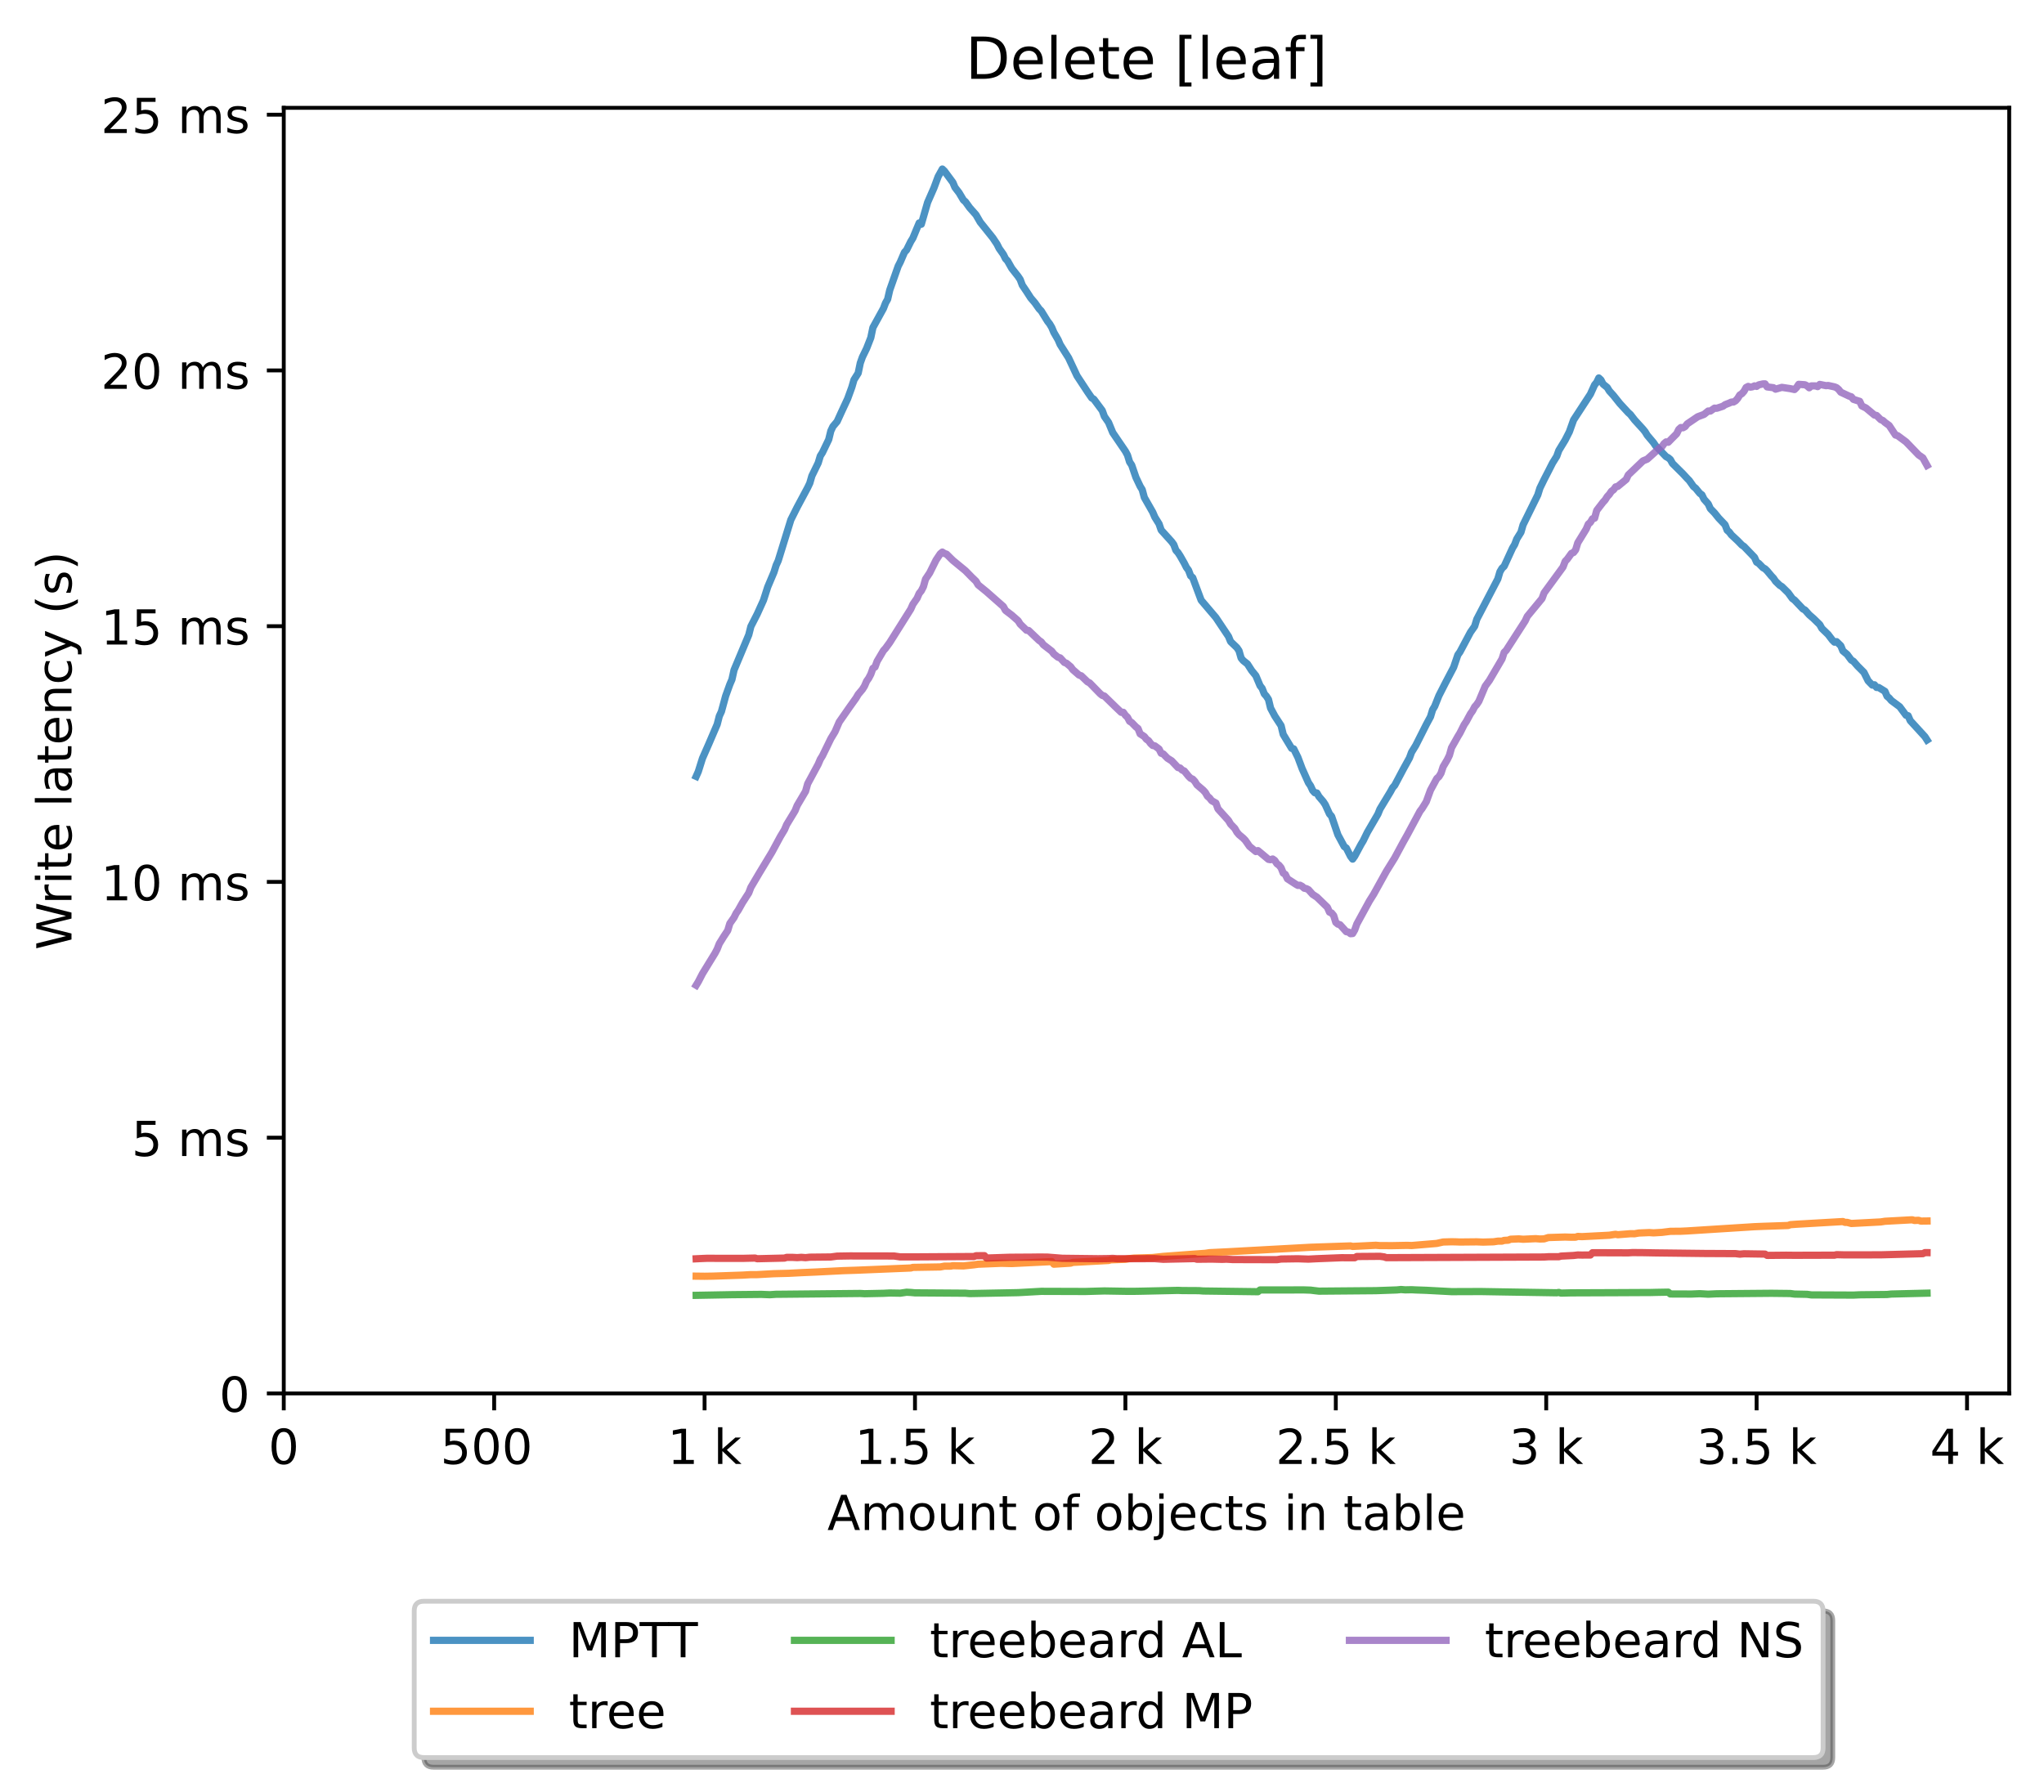 <?xml version="1.0" encoding="utf-8" standalone="no"?>
<!DOCTYPE svg PUBLIC "-//W3C//DTD SVG 1.1//EN"
  "http://www.w3.org/Graphics/SVG/1.1/DTD/svg11.dtd">
<!-- Created with matplotlib (https://matplotlib.org/) -->
<svg height="371.002pt" version="1.1" viewBox="0 0 423.051 371.002" width="423.051pt" xmlns="http://www.w3.org/2000/svg" xmlns:xlink="http://www.w3.org/1999/xlink">
 <defs>
  <style type="text/css">*{stroke-linecap:butt;stroke-linejoin:round;}</style>
 </defs>
 <g id="figure_1">
  <g id="patch_1">
   <path d="M 0 371.002 
L 423.051 371.002 
L 423.051 0 
L 0 0 
z
" style="fill:#ffffff;"/>
  </g>
  <g id="axes_1">
   <g id="patch_2">
    <path d="M 58.731 288.43 
L 415.851 288.43 
L 415.851 22.318 
L 58.731 22.318 
z
" style="fill:#ffffff;"/>
   </g>
   <g id="matplotlib.axis_1">
    <g id="xtick_1">
     <g id="line2d_1">
      <defs>
       <path d="M 0 0 
L 0 3.5 
" id="m8e4117e735" style="stroke:#000000;stroke-width:0.8;"/>
      </defs>
      <g>
       <use style="stroke:#000000;stroke-width:0.8;" x="58.731" xlink:href="#m8e4117e735" y="288.43"/>
      </g>
     </g>
     <g id="text_1">
      <!-- 0 -->
      <g transform="translate(55.55 303.029)scale(0.1 -0.1)">
       <defs>
        <path d="M 31.781 66.406 
Q 24.172 66.406 20.328 58.906 
Q 16.5 51.422 16.5 36.375 
Q 16.5 21.391 20.328 13.891 
Q 24.172 6.391 31.781 6.391 
Q 39.453 6.391 43.281 13.891 
Q 47.125 21.391 47.125 36.375 
Q 47.125 51.422 43.281 58.906 
Q 39.453 66.406 31.781 66.406 
z
M 31.781 74.219 
Q 44.047 74.219 50.516 64.516 
Q 56.984 54.828 56.984 36.375 
Q 56.984 17.969 50.516 8.266 
Q 44.047 -1.422 31.781 -1.422 
Q 19.531 -1.422 13.062 8.266 
Q 6.594 17.969 6.594 36.375 
Q 6.594 54.828 13.062 64.516 
Q 19.531 74.219 31.781 74.219 
z
" id="DejaVuSans-48"/>
       </defs>
       <use xlink:href="#DejaVuSans-48"/>
      </g>
     </g>
    </g>
    <g id="xtick_2">
     <g id="line2d_2">
      <g>
       <use style="stroke:#000000;stroke-width:0.8;" x="102.28" xlink:href="#m8e4117e735" y="288.43"/>
      </g>
     </g>
     <g id="text_2">
      <!-- 500  -->
      <g transform="translate(91.147 303.029)scale(0.1 -0.1)">
       <defs>
        <path d="M 10.797 72.906 
L 49.516 72.906 
L 49.516 64.594 
L 19.828 64.594 
L 19.828 46.734 
Q 21.969 47.469 24.109 47.828 
Q 26.266 48.188 28.422 48.188 
Q 40.625 48.188 47.75 41.5 
Q 54.891 34.812 54.891 23.391 
Q 54.891 11.625 47.562 5.094 
Q 40.234 -1.422 26.906 -1.422 
Q 22.312 -1.422 17.547 -0.641 
Q 12.797 0.141 7.719 1.703 
L 7.719 11.625 
Q 12.109 9.234 16.797 8.062 
Q 21.484 6.891 26.703 6.891 
Q 35.156 6.891 40.078 11.328 
Q 45.016 15.766 45.016 23.391 
Q 45.016 31 40.078 35.438 
Q 35.156 39.891 26.703 39.891 
Q 22.75 39.891 18.812 39.016 
Q 14.891 38.141 10.797 36.281 
z
" id="DejaVuSans-53"/>
        <path id="DejaVuSans-32"/>
       </defs>
       <use xlink:href="#DejaVuSans-53"/>
       <use x="63.623" xlink:href="#DejaVuSans-48"/>
       <use x="127.246" xlink:href="#DejaVuSans-48"/>
       <use x="190.869" xlink:href="#DejaVuSans-32"/>
      </g>
     </g>
    </g>
    <g id="xtick_3">
     <g id="line2d_3">
      <g>
       <use style="stroke:#000000;stroke-width:0.8;" x="145.828" xlink:href="#m8e4117e735" y="288.43"/>
      </g>
     </g>
     <g id="text_3">
      <!-- 1 k -->
      <g transform="translate(138.163 303.029)scale(0.1 -0.1)">
       <defs>
        <path d="M 12.406 8.297 
L 28.516 8.297 
L 28.516 63.922 
L 10.984 60.406 
L 10.984 69.391 
L 28.422 72.906 
L 38.281 72.906 
L 38.281 8.297 
L 54.391 8.297 
L 54.391 0 
L 12.406 0 
z
" id="DejaVuSans-49"/>
        <path d="M 9.078 75.984 
L 18.109 75.984 
L 18.109 31.109 
L 44.922 54.688 
L 56.391 54.688 
L 27.391 29.109 
L 57.625 0 
L 45.906 0 
L 18.109 26.703 
L 18.109 0 
L 9.078 0 
z
" id="DejaVuSans-107"/>
       </defs>
       <use xlink:href="#DejaVuSans-49"/>
       <use x="63.623" xlink:href="#DejaVuSans-32"/>
       <use x="95.41" xlink:href="#DejaVuSans-107"/>
      </g>
     </g>
    </g>
    <g id="xtick_4">
     <g id="line2d_4">
      <g>
       <use style="stroke:#000000;stroke-width:0.8;" x="189.377" xlink:href="#m8e4117e735" y="288.43"/>
      </g>
     </g>
     <g id="text_4">
      <!-- 1.5 k -->
      <g transform="translate(176.941 303.029)scale(0.1 -0.1)">
       <defs>
        <path d="M 10.688 12.406 
L 21 12.406 
L 21 0 
L 10.688 0 
z
" id="DejaVuSans-46"/>
       </defs>
       <use xlink:href="#DejaVuSans-49"/>
       <use x="63.623" xlink:href="#DejaVuSans-46"/>
       <use x="95.41" xlink:href="#DejaVuSans-53"/>
       <use x="159.033" xlink:href="#DejaVuSans-32"/>
       <use x="190.82" xlink:href="#DejaVuSans-107"/>
      </g>
     </g>
    </g>
    <g id="xtick_5">
     <g id="line2d_5">
      <g>
       <use style="stroke:#000000;stroke-width:0.8;" x="232.926" xlink:href="#m8e4117e735" y="288.43"/>
      </g>
     </g>
     <g id="text_5">
      <!-- 2 k -->
      <g transform="translate(225.26 303.029)scale(0.1 -0.1)">
       <defs>
        <path d="M 19.188 8.297 
L 53.609 8.297 
L 53.609 0 
L 7.328 0 
L 7.328 8.297 
Q 12.938 14.109 22.625 23.891 
Q 32.328 33.688 34.812 36.531 
Q 39.547 41.844 41.422 45.531 
Q 43.312 49.219 43.312 52.781 
Q 43.312 58.594 39.234 62.25 
Q 35.156 65.922 28.609 65.922 
Q 23.969 65.922 18.812 64.312 
Q 13.672 62.703 7.812 59.422 
L 7.812 69.391 
Q 13.766 71.781 18.938 73 
Q 24.125 74.219 28.422 74.219 
Q 39.75 74.219 46.484 68.547 
Q 53.219 62.891 53.219 53.422 
Q 53.219 48.922 51.531 44.891 
Q 49.859 40.875 45.406 35.406 
Q 44.188 33.984 37.641 27.219 
Q 31.109 20.453 19.188 8.297 
z
" id="DejaVuSans-50"/>
       </defs>
       <use xlink:href="#DejaVuSans-50"/>
       <use x="63.623" xlink:href="#DejaVuSans-32"/>
       <use x="95.41" xlink:href="#DejaVuSans-107"/>
      </g>
     </g>
    </g>
    <g id="xtick_6">
     <g id="line2d_6">
      <g>
       <use style="stroke:#000000;stroke-width:0.8;" x="276.474" xlink:href="#m8e4117e735" y="288.43"/>
      </g>
     </g>
     <g id="text_6">
      <!-- 2.5 k -->
      <g transform="translate(264.038 303.029)scale(0.1 -0.1)">
       <use xlink:href="#DejaVuSans-50"/>
       <use x="63.623" xlink:href="#DejaVuSans-46"/>
       <use x="95.41" xlink:href="#DejaVuSans-53"/>
       <use x="159.033" xlink:href="#DejaVuSans-32"/>
       <use x="190.82" xlink:href="#DejaVuSans-107"/>
      </g>
     </g>
    </g>
    <g id="xtick_7">
     <g id="line2d_7">
      <g>
       <use style="stroke:#000000;stroke-width:0.8;" x="320.023" xlink:href="#m8e4117e735" y="288.43"/>
      </g>
     </g>
     <g id="text_7">
      <!-- 3 k -->
      <g transform="translate(312.357 303.029)scale(0.1 -0.1)">
       <defs>
        <path d="M 40.578 39.312 
Q 47.656 37.797 51.625 33 
Q 55.609 28.219 55.609 21.188 
Q 55.609 10.406 48.188 4.484 
Q 40.766 -1.422 27.094 -1.422 
Q 22.516 -1.422 17.656 -0.516 
Q 12.797 0.391 7.625 2.203 
L 7.625 11.719 
Q 11.719 9.328 16.594 8.109 
Q 21.484 6.891 26.812 6.891 
Q 36.078 6.891 40.938 10.547 
Q 45.797 14.203 45.797 21.188 
Q 45.797 27.641 41.281 31.266 
Q 36.766 34.906 28.719 34.906 
L 20.219 34.906 
L 20.219 43.016 
L 29.109 43.016 
Q 36.375 43.016 40.234 45.922 
Q 44.094 48.828 44.094 54.297 
Q 44.094 59.906 40.109 62.906 
Q 36.141 65.922 28.719 65.922 
Q 24.656 65.922 20.016 65.031 
Q 15.375 64.156 9.812 62.312 
L 9.812 71.094 
Q 15.438 72.656 20.344 73.438 
Q 25.25 74.219 29.594 74.219 
Q 40.828 74.219 47.359 69.109 
Q 53.906 64.016 53.906 55.328 
Q 53.906 49.266 50.438 45.094 
Q 46.969 40.922 40.578 39.312 
z
" id="DejaVuSans-51"/>
       </defs>
       <use xlink:href="#DejaVuSans-51"/>
       <use x="63.623" xlink:href="#DejaVuSans-32"/>
       <use x="95.41" xlink:href="#DejaVuSans-107"/>
      </g>
     </g>
    </g>
    <g id="xtick_8">
     <g id="line2d_8">
      <g>
       <use style="stroke:#000000;stroke-width:0.8;" x="363.571" xlink:href="#m8e4117e735" y="288.43"/>
      </g>
     </g>
     <g id="text_8">
      <!-- 3.5 k -->
      <g transform="translate(351.135 303.029)scale(0.1 -0.1)">
       <use xlink:href="#DejaVuSans-51"/>
       <use x="63.623" xlink:href="#DejaVuSans-46"/>
       <use x="95.41" xlink:href="#DejaVuSans-53"/>
       <use x="159.033" xlink:href="#DejaVuSans-32"/>
       <use x="190.82" xlink:href="#DejaVuSans-107"/>
      </g>
     </g>
    </g>
    <g id="xtick_9">
     <g id="line2d_9">
      <g>
       <use style="stroke:#000000;stroke-width:0.8;" x="407.12" xlink:href="#m8e4117e735" y="288.43"/>
      </g>
     </g>
     <g id="text_9">
      <!-- 4 k -->
      <g transform="translate(399.454 303.029)scale(0.1 -0.1)">
       <defs>
        <path d="M 37.797 64.312 
L 12.891 25.391 
L 37.797 25.391 
z
M 35.203 72.906 
L 47.609 72.906 
L 47.609 25.391 
L 58.016 25.391 
L 58.016 17.188 
L 47.609 17.188 
L 47.609 0 
L 37.797 0 
L 37.797 17.188 
L 4.891 17.188 
L 4.891 26.703 
z
" id="DejaVuSans-52"/>
       </defs>
       <use xlink:href="#DejaVuSans-52"/>
       <use x="63.623" xlink:href="#DejaVuSans-32"/>
       <use x="95.41" xlink:href="#DejaVuSans-107"/>
      </g>
     </g>
    </g>
    <g id="text_10">
     <!-- Amount of objects in table -->
     <g transform="translate(171.233 316.707)scale(0.1 -0.1)">
      <defs>
       <path d="M 34.188 63.188 
L 20.797 26.906 
L 47.609 26.906 
z
M 28.609 72.906 
L 39.797 72.906 
L 67.578 0 
L 57.328 0 
L 50.688 18.703 
L 17.828 18.703 
L 11.188 0 
L 0.781 0 
z
" id="DejaVuSans-65"/>
       <path d="M 52 44.188 
Q 55.375 50.25 60.062 53.125 
Q 64.75 56 71.094 56 
Q 79.641 56 84.281 50.016 
Q 88.922 44.047 88.922 33.016 
L 88.922 0 
L 79.891 0 
L 79.891 32.719 
Q 79.891 40.578 77.094 44.375 
Q 74.312 48.188 68.609 48.188 
Q 61.625 48.188 57.562 43.547 
Q 53.516 38.922 53.516 30.906 
L 53.516 0 
L 44.484 0 
L 44.484 32.719 
Q 44.484 40.625 41.703 44.406 
Q 38.922 48.188 33.109 48.188 
Q 26.219 48.188 22.156 43.531 
Q 18.109 38.875 18.109 30.906 
L 18.109 0 
L 9.078 0 
L 9.078 54.688 
L 18.109 54.688 
L 18.109 46.188 
Q 21.188 51.219 25.484 53.609 
Q 29.781 56 35.688 56 
Q 41.656 56 45.828 52.969 
Q 50 49.953 52 44.188 
z
" id="DejaVuSans-109"/>
       <path d="M 30.609 48.391 
Q 23.391 48.391 19.188 42.75 
Q 14.984 37.109 14.984 27.297 
Q 14.984 17.484 19.156 11.844 
Q 23.344 6.203 30.609 6.203 
Q 37.797 6.203 41.984 11.859 
Q 46.188 17.531 46.188 27.297 
Q 46.188 37.016 41.984 42.703 
Q 37.797 48.391 30.609 48.391 
z
M 30.609 56 
Q 42.328 56 49.016 48.375 
Q 55.719 40.766 55.719 27.297 
Q 55.719 13.875 49.016 6.219 
Q 42.328 -1.422 30.609 -1.422 
Q 18.844 -1.422 12.172 6.219 
Q 5.516 13.875 5.516 27.297 
Q 5.516 40.766 12.172 48.375 
Q 18.844 56 30.609 56 
z
" id="DejaVuSans-111"/>
       <path d="M 8.5 21.578 
L 8.5 54.688 
L 17.484 54.688 
L 17.484 21.922 
Q 17.484 14.156 20.5 10.266 
Q 23.531 6.391 29.594 6.391 
Q 36.859 6.391 41.078 11.031 
Q 45.312 15.672 45.312 23.688 
L 45.312 54.688 
L 54.297 54.688 
L 54.297 0 
L 45.312 0 
L 45.312 8.406 
Q 42.047 3.422 37.719 1 
Q 33.406 -1.422 27.688 -1.422 
Q 18.266 -1.422 13.375 4.438 
Q 8.5 10.297 8.5 21.578 
z
M 31.109 56 
z
" id="DejaVuSans-117"/>
       <path d="M 54.891 33.016 
L 54.891 0 
L 45.906 0 
L 45.906 32.719 
Q 45.906 40.484 42.875 44.328 
Q 39.844 48.188 33.797 48.188 
Q 26.516 48.188 22.312 43.547 
Q 18.109 38.922 18.109 30.906 
L 18.109 0 
L 9.078 0 
L 9.078 54.688 
L 18.109 54.688 
L 18.109 46.188 
Q 21.344 51.125 25.703 53.562 
Q 30.078 56 35.797 56 
Q 45.219 56 50.047 50.172 
Q 54.891 44.344 54.891 33.016 
z
" id="DejaVuSans-110"/>
       <path d="M 18.312 70.219 
L 18.312 54.688 
L 36.812 54.688 
L 36.812 47.703 
L 18.312 47.703 
L 18.312 18.016 
Q 18.312 11.328 20.141 9.422 
Q 21.969 7.516 27.594 7.516 
L 36.812 7.516 
L 36.812 0 
L 27.594 0 
Q 17.188 0 13.234 3.875 
Q 9.281 7.766 9.281 18.016 
L 9.281 47.703 
L 2.688 47.703 
L 2.688 54.688 
L 9.281 54.688 
L 9.281 70.219 
z
" id="DejaVuSans-116"/>
       <path d="M 37.109 75.984 
L 37.109 68.5 
L 28.516 68.5 
Q 23.688 68.5 21.797 66.547 
Q 19.922 64.594 19.922 59.516 
L 19.922 54.688 
L 34.719 54.688 
L 34.719 47.703 
L 19.922 47.703 
L 19.922 0 
L 10.891 0 
L 10.891 47.703 
L 2.297 47.703 
L 2.297 54.688 
L 10.891 54.688 
L 10.891 58.5 
Q 10.891 67.625 15.141 71.797 
Q 19.391 75.984 28.609 75.984 
z
" id="DejaVuSans-102"/>
       <path d="M 48.688 27.297 
Q 48.688 37.203 44.609 42.844 
Q 40.531 48.484 33.406 48.484 
Q 26.266 48.484 22.188 42.844 
Q 18.109 37.203 18.109 27.297 
Q 18.109 17.391 22.188 11.75 
Q 26.266 6.109 33.406 6.109 
Q 40.531 6.109 44.609 11.75 
Q 48.688 17.391 48.688 27.297 
z
M 18.109 46.391 
Q 20.953 51.266 25.266 53.625 
Q 29.594 56 35.594 56 
Q 45.562 56 51.781 48.094 
Q 58.016 40.188 58.016 27.297 
Q 58.016 14.406 51.781 6.484 
Q 45.562 -1.422 35.594 -1.422 
Q 29.594 -1.422 25.266 0.953 
Q 20.953 3.328 18.109 8.203 
L 18.109 0 
L 9.078 0 
L 9.078 75.984 
L 18.109 75.984 
z
" id="DejaVuSans-98"/>
       <path d="M 9.422 54.688 
L 18.406 54.688 
L 18.406 -0.984 
Q 18.406 -11.422 14.422 -16.109 
Q 10.453 -20.797 1.609 -20.797 
L -1.812 -20.797 
L -1.812 -13.188 
L 0.594 -13.188 
Q 5.719 -13.188 7.562 -10.812 
Q 9.422 -8.453 9.422 -0.984 
z
M 9.422 75.984 
L 18.406 75.984 
L 18.406 64.594 
L 9.422 64.594 
z
" id="DejaVuSans-106"/>
       <path d="M 56.203 29.594 
L 56.203 25.203 
L 14.891 25.203 
Q 15.484 15.922 20.484 11.062 
Q 25.484 6.203 34.422 6.203 
Q 39.594 6.203 44.453 7.469 
Q 49.312 8.734 54.109 11.281 
L 54.109 2.781 
Q 49.266 0.734 44.188 -0.344 
Q 39.109 -1.422 33.891 -1.422 
Q 20.797 -1.422 13.156 6.188 
Q 5.516 13.812 5.516 26.812 
Q 5.516 40.234 12.766 48.109 
Q 20.016 56 32.328 56 
Q 43.359 56 49.781 48.891 
Q 56.203 41.797 56.203 29.594 
z
M 47.219 32.234 
Q 47.125 39.594 43.094 43.984 
Q 39.062 48.391 32.422 48.391 
Q 24.906 48.391 20.391 44.141 
Q 15.875 39.891 15.188 32.172 
z
" id="DejaVuSans-101"/>
       <path d="M 48.781 52.594 
L 48.781 44.188 
Q 44.969 46.297 41.141 47.344 
Q 37.312 48.391 33.406 48.391 
Q 24.656 48.391 19.812 42.844 
Q 14.984 37.312 14.984 27.297 
Q 14.984 17.281 19.812 11.734 
Q 24.656 6.203 33.406 6.203 
Q 37.312 6.203 41.141 7.25 
Q 44.969 8.297 48.781 10.406 
L 48.781 2.094 
Q 45.016 0.344 40.984 -0.531 
Q 36.969 -1.422 32.422 -1.422 
Q 20.062 -1.422 12.781 6.344 
Q 5.516 14.109 5.516 27.297 
Q 5.516 40.672 12.859 48.328 
Q 20.219 56 33.016 56 
Q 37.156 56 41.109 55.141 
Q 45.062 54.297 48.781 52.594 
z
" id="DejaVuSans-99"/>
       <path d="M 44.281 53.078 
L 44.281 44.578 
Q 40.484 46.531 36.375 47.5 
Q 32.281 48.484 27.875 48.484 
Q 21.188 48.484 17.844 46.438 
Q 14.5 44.391 14.5 40.281 
Q 14.5 37.156 16.891 35.375 
Q 19.281 33.594 26.516 31.984 
L 29.594 31.297 
Q 39.156 29.25 43.188 25.516 
Q 47.219 21.781 47.219 15.094 
Q 47.219 7.469 41.188 3.016 
Q 35.156 -1.422 24.609 -1.422 
Q 20.219 -1.422 15.453 -0.562 
Q 10.688 0.297 5.422 2 
L 5.422 11.281 
Q 10.406 8.688 15.234 7.391 
Q 20.062 6.109 24.812 6.109 
Q 31.156 6.109 34.562 8.281 
Q 37.984 10.453 37.984 14.406 
Q 37.984 18.062 35.516 20.016 
Q 33.062 21.969 24.703 23.781 
L 21.578 24.516 
Q 13.234 26.266 9.516 29.906 
Q 5.812 33.547 5.812 39.891 
Q 5.812 47.609 11.281 51.797 
Q 16.75 56 26.812 56 
Q 31.781 56 36.172 55.266 
Q 40.578 54.547 44.281 53.078 
z
" id="DejaVuSans-115"/>
       <path d="M 9.422 54.688 
L 18.406 54.688 
L 18.406 0 
L 9.422 0 
z
M 9.422 75.984 
L 18.406 75.984 
L 18.406 64.594 
L 9.422 64.594 
z
" id="DejaVuSans-105"/>
       <path d="M 34.281 27.484 
Q 23.391 27.484 19.188 25 
Q 14.984 22.516 14.984 16.5 
Q 14.984 11.719 18.141 8.906 
Q 21.297 6.109 26.703 6.109 
Q 34.188 6.109 38.703 11.406 
Q 43.219 16.703 43.219 25.484 
L 43.219 27.484 
z
M 52.203 31.203 
L 52.203 0 
L 43.219 0 
L 43.219 8.297 
Q 40.141 3.328 35.547 0.953 
Q 30.953 -1.422 24.312 -1.422 
Q 15.922 -1.422 10.953 3.297 
Q 6 8.016 6 15.922 
Q 6 25.141 12.172 29.828 
Q 18.359 34.516 30.609 34.516 
L 43.219 34.516 
L 43.219 35.406 
Q 43.219 41.609 39.141 45 
Q 35.062 48.391 27.688 48.391 
Q 23 48.391 18.547 47.266 
Q 14.109 46.141 10.016 43.891 
L 10.016 52.203 
Q 14.938 54.109 19.578 55.047 
Q 24.219 56 28.609 56 
Q 40.484 56 46.344 49.844 
Q 52.203 43.703 52.203 31.203 
z
" id="DejaVuSans-97"/>
       <path d="M 9.422 75.984 
L 18.406 75.984 
L 18.406 0 
L 9.422 0 
z
" id="DejaVuSans-108"/>
      </defs>
      <use xlink:href="#DejaVuSans-65"/>
      <use x="68.408" xlink:href="#DejaVuSans-109"/>
      <use x="165.82" xlink:href="#DejaVuSans-111"/>
      <use x="227.002" xlink:href="#DejaVuSans-117"/>
      <use x="290.381" xlink:href="#DejaVuSans-110"/>
      <use x="353.76" xlink:href="#DejaVuSans-116"/>
      <use x="392.969" xlink:href="#DejaVuSans-32"/>
      <use x="424.756" xlink:href="#DejaVuSans-111"/>
      <use x="485.938" xlink:href="#DejaVuSans-102"/>
      <use x="521.143" xlink:href="#DejaVuSans-32"/>
      <use x="552.93" xlink:href="#DejaVuSans-111"/>
      <use x="614.111" xlink:href="#DejaVuSans-98"/>
      <use x="677.588" xlink:href="#DejaVuSans-106"/>
      <use x="705.371" xlink:href="#DejaVuSans-101"/>
      <use x="766.895" xlink:href="#DejaVuSans-99"/>
      <use x="821.875" xlink:href="#DejaVuSans-116"/>
      <use x="861.084" xlink:href="#DejaVuSans-115"/>
      <use x="913.184" xlink:href="#DejaVuSans-32"/>
      <use x="944.971" xlink:href="#DejaVuSans-105"/>
      <use x="972.754" xlink:href="#DejaVuSans-110"/>
      <use x="1036.133" xlink:href="#DejaVuSans-32"/>
      <use x="1067.92" xlink:href="#DejaVuSans-116"/>
      <use x="1107.129" xlink:href="#DejaVuSans-97"/>
      <use x="1168.408" xlink:href="#DejaVuSans-98"/>
      <use x="1231.885" xlink:href="#DejaVuSans-108"/>
      <use x="1259.668" xlink:href="#DejaVuSans-101"/>
     </g>
    </g>
   </g>
   <g id="matplotlib.axis_2">
    <g id="ytick_1">
     <g id="line2d_10">
      <defs>
       <path d="M 0 0 
L -3.5 0 
" id="m0a9a6bfd46" style="stroke:#000000;stroke-width:0.8;"/>
      </defs>
      <g>
       <use style="stroke:#000000;stroke-width:0.8;" x="58.731" xlink:href="#m0a9a6bfd46" y="288.43"/>
      </g>
     </g>
     <g id="text_11">
      <!-- 0 -->
      <g transform="translate(45.369 292.229)scale(0.1 -0.1)">
       <use xlink:href="#DejaVuSans-48"/>
      </g>
     </g>
    </g>
    <g id="ytick_2">
     <g id="line2d_11">
      <g>
       <use style="stroke:#000000;stroke-width:0.8;" x="58.731" xlink:href="#m0a9a6bfd46" y="235.492"/>
      </g>
     </g>
     <g id="text_12">
      <!-- 5 ms -->
      <g transform="translate(27.241 239.291)scale(0.1 -0.1)">
       <use xlink:href="#DejaVuSans-53"/>
       <use x="63.623" xlink:href="#DejaVuSans-32"/>
       <use x="95.41" xlink:href="#DejaVuSans-109"/>
       <use x="192.822" xlink:href="#DejaVuSans-115"/>
      </g>
     </g>
    </g>
    <g id="ytick_3">
     <g id="line2d_12">
      <g>
       <use style="stroke:#000000;stroke-width:0.8;" x="58.731" xlink:href="#m0a9a6bfd46" y="182.554"/>
      </g>
     </g>
     <g id="text_13">
      <!-- 10 ms -->
      <g transform="translate(20.878 186.354)scale(0.1 -0.1)">
       <use xlink:href="#DejaVuSans-49"/>
       <use x="63.623" xlink:href="#DejaVuSans-48"/>
       <use x="127.246" xlink:href="#DejaVuSans-32"/>
       <use x="159.033" xlink:href="#DejaVuSans-109"/>
       <use x="256.445" xlink:href="#DejaVuSans-115"/>
      </g>
     </g>
    </g>
    <g id="ytick_4">
     <g id="line2d_13">
      <g>
       <use style="stroke:#000000;stroke-width:0.8;" x="58.731" xlink:href="#m0a9a6bfd46" y="129.616"/>
      </g>
     </g>
     <g id="text_14">
      <!-- 15 ms -->
      <g transform="translate(20.878 133.416)scale(0.1 -0.1)">
       <use xlink:href="#DejaVuSans-49"/>
       <use x="63.623" xlink:href="#DejaVuSans-53"/>
       <use x="127.246" xlink:href="#DejaVuSans-32"/>
       <use x="159.033" xlink:href="#DejaVuSans-109"/>
       <use x="256.445" xlink:href="#DejaVuSans-115"/>
      </g>
     </g>
    </g>
    <g id="ytick_5">
     <g id="line2d_14">
      <g>
       <use style="stroke:#000000;stroke-width:0.8;" x="58.731" xlink:href="#m0a9a6bfd46" y="76.678"/>
      </g>
     </g>
     <g id="text_15">
      <!-- 20 ms -->
      <g transform="translate(20.878 80.478)scale(0.1 -0.1)">
       <use xlink:href="#DejaVuSans-50"/>
       <use x="63.623" xlink:href="#DejaVuSans-48"/>
       <use x="127.246" xlink:href="#DejaVuSans-32"/>
       <use x="159.033" xlink:href="#DejaVuSans-109"/>
       <use x="256.445" xlink:href="#DejaVuSans-115"/>
      </g>
     </g>
    </g>
    <g id="ytick_6">
     <g id="line2d_15">
      <g>
       <use style="stroke:#000000;stroke-width:0.8;" x="58.731" xlink:href="#m0a9a6bfd46" y="23.741"/>
      </g>
     </g>
     <g id="text_16">
      <!-- 25 ms -->
      <g transform="translate(20.878 27.54)scale(0.1 -0.1)">
       <use xlink:href="#DejaVuSans-50"/>
       <use x="63.623" xlink:href="#DejaVuSans-53"/>
       <use x="127.246" xlink:href="#DejaVuSans-32"/>
       <use x="159.033" xlink:href="#DejaVuSans-109"/>
       <use x="256.445" xlink:href="#DejaVuSans-115"/>
      </g>
     </g>
    </g>
    <g id="text_17">
     <!-- Write latency (s) -->
     <g transform="translate(14.798 196.626)rotate(-90)scale(0.1 -0.1)">
      <defs>
       <path d="M 3.328 72.906 
L 13.281 72.906 
L 28.609 11.281 
L 43.891 72.906 
L 54.984 72.906 
L 70.312 11.281 
L 85.594 72.906 
L 95.609 72.906 
L 77.297 0 
L 64.891 0 
L 49.516 63.281 
L 33.984 0 
L 21.578 0 
z
" id="DejaVuSans-87"/>
       <path d="M 41.109 46.297 
Q 39.594 47.172 37.812 47.578 
Q 36.031 48 33.891 48 
Q 26.266 48 22.188 43.047 
Q 18.109 38.094 18.109 28.812 
L 18.109 0 
L 9.078 0 
L 9.078 54.688 
L 18.109 54.688 
L 18.109 46.188 
Q 20.953 51.172 25.484 53.578 
Q 30.031 56 36.531 56 
Q 37.453 56 38.578 55.875 
Q 39.703 55.766 41.062 55.516 
z
" id="DejaVuSans-114"/>
       <path d="M 32.172 -5.078 
Q 28.375 -14.844 24.75 -17.812 
Q 21.141 -20.797 15.094 -20.797 
L 7.906 -20.797 
L 7.906 -13.281 
L 13.188 -13.281 
Q 16.891 -13.281 18.938 -11.516 
Q 21 -9.766 23.484 -3.219 
L 25.094 0.875 
L 2.984 54.688 
L 12.5 54.688 
L 29.594 11.922 
L 46.688 54.688 
L 56.203 54.688 
z
" id="DejaVuSans-121"/>
       <path d="M 31 75.875 
Q 24.469 64.656 21.281 53.656 
Q 18.109 42.672 18.109 31.391 
Q 18.109 20.125 21.312 9.062 
Q 24.516 -2 31 -13.188 
L 23.188 -13.188 
Q 15.875 -1.703 12.234 9.375 
Q 8.594 20.453 8.594 31.391 
Q 8.594 42.281 12.203 53.312 
Q 15.828 64.359 23.188 75.875 
z
" id="DejaVuSans-40"/>
       <path d="M 8.016 75.875 
L 15.828 75.875 
Q 23.141 64.359 26.781 53.312 
Q 30.422 42.281 30.422 31.391 
Q 30.422 20.453 26.781 9.375 
Q 23.141 -1.703 15.828 -13.188 
L 8.016 -13.188 
Q 14.5 -2 17.703 9.062 
Q 20.906 20.125 20.906 31.391 
Q 20.906 42.672 17.703 53.656 
Q 14.5 64.656 8.016 75.875 
z
" id="DejaVuSans-41"/>
      </defs>
      <use xlink:href="#DejaVuSans-87"/>
      <use x="94.377" xlink:href="#DejaVuSans-114"/>
      <use x="135.49" xlink:href="#DejaVuSans-105"/>
      <use x="163.273" xlink:href="#DejaVuSans-116"/>
      <use x="202.482" xlink:href="#DejaVuSans-101"/>
      <use x="264.006" xlink:href="#DejaVuSans-32"/>
      <use x="295.793" xlink:href="#DejaVuSans-108"/>
      <use x="323.576" xlink:href="#DejaVuSans-97"/>
      <use x="384.855" xlink:href="#DejaVuSans-116"/>
      <use x="424.064" xlink:href="#DejaVuSans-101"/>
      <use x="485.588" xlink:href="#DejaVuSans-110"/>
      <use x="548.967" xlink:href="#DejaVuSans-99"/>
      <use x="603.947" xlink:href="#DejaVuSans-121"/>
      <use x="663.127" xlink:href="#DejaVuSans-32"/>
      <use x="694.914" xlink:href="#DejaVuSans-40"/>
      <use x="733.928" xlink:href="#DejaVuSans-115"/>
      <use x="786.027" xlink:href="#DejaVuSans-41"/>
     </g>
    </g>
   </g>
   <g id="line2d_16">
    <path clip-path="url(#p286b3fde78)" d="M 144.086 160.707 
L 144.522 159.729 
L 145.393 156.967 
L 146.699 154.002 
L 148.441 149.933 
L 148.877 148.228 
L 149.312 147.288 
L 150.183 144.085 
L 151.054 141.667 
L 151.49 140.656 
L 151.925 138.692 
L 154.974 131.408 
L 155.409 129.678 
L 156.716 127.119 
L 158.022 124.237 
L 158.893 121.509 
L 160.199 118.419 
L 160.635 117.018 
L 161.07 116.058 
L 163.683 107.598 
L 164.99 104.995 
L 167.167 100.924 
L 167.603 100.01 
L 168.038 98.506 
L 169.345 95.824 
L 169.78 94.38 
L 170.216 93.694 
L 171.522 90.981 
L 171.958 89.202 
L 172.393 88.281 
L 173.264 87.248 
L 174.135 85.332 
L 175.441 82.528 
L 176.312 80.132 
L 176.748 78.62 
L 177.619 77.238 
L 178.054 75.148 
L 178.49 73.923 
L 179.361 72.126 
L 180.232 69.897 
L 180.667 67.808 
L 182.845 63.85 
L 183.28 62.718 
L 183.716 61.944 
L 184.151 60.047 
L 185.893 55.102 
L 186.329 54.252 
L 187.2 52.22 
L 187.635 51.75 
L 188.506 49.988 
L 188.941 49.282 
L 189.812 47.181 
L 190.248 46.142 
L 190.683 46.418 
L 191.99 41.889 
L 193.296 38.909 
L 194.167 36.56 
L 195.038 34.99 
L 195.474 35.406 
L 197.216 37.763 
L 197.651 38.79 
L 198.522 39.928 
L 199.393 41.399 
L 199.829 41.783 
L 200.7 42.994 
L 202.006 44.47 
L 202.877 45.978 
L 205.49 49.242 
L 206.361 50.551 
L 206.796 51.421 
L 207.667 52.653 
L 208.103 53.541 
L 208.538 54.009 
L 209.409 55.551 
L 210.716 57.21 
L 211.151 57.859 
L 211.587 59.028 
L 212.458 60.32 
L 213.329 61.669 
L 214.2 62.691 
L 215.071 63.923 
L 215.506 64.368 
L 216.813 66.485 
L 217.248 67.041 
L 217.684 67.783 
L 218.119 68.812 
L 218.99 70.312 
L 219.425 71.318 
L 221.167 74.075 
L 222.909 77.794 
L 225.087 81.11 
L 225.958 82.374 
L 226.393 82.632 
L 228.135 84.981 
L 228.571 86.187 
L 229.442 87.448 
L 230.313 89.559 
L 232.926 93.4 
L 233.361 94.21 
L 233.796 95.618 
L 234.232 96.279 
L 235.103 98.813 
L 235.974 100.656 
L 236.409 101.364 
L 236.845 102.978 
L 238.587 106.029 
L 239.022 107.044 
L 239.893 108.446 
L 240.329 109.723 
L 242.506 112.131 
L 242.942 112.732 
L 243.377 113.908 
L 243.813 114.386 
L 244.248 115.057 
L 245.119 116.586 
L 245.555 117.451 
L 245.99 118.033 
L 246.426 119.19 
L 246.861 119.572 
L 248.603 124.239 
L 251.651 127.826 
L 254.264 131.743 
L 254.7 132.803 
L 256.006 134.056 
L 256.442 134.705 
L 256.877 136.219 
L 257.313 136.741 
L 258.184 137.436 
L 259.055 138.792 
L 259.926 139.863 
L 260.797 141.935 
L 261.232 142.496 
L 261.668 143.616 
L 262.103 144.104 
L 262.539 144.774 
L 262.974 146.573 
L 263.845 148.204 
L 265.151 150.208 
L 265.587 152.014 
L 267.329 154.903 
L 267.764 155.011 
L 268.635 156.779 
L 269.506 159.102 
L 270.813 162.022 
L 271.248 162.66 
L 271.684 163.613 
L 272.119 164.092 
L 272.555 164.14 
L 272.99 164.888 
L 273.861 165.906 
L 274.297 166.57 
L 275.168 168.479 
L 275.603 168.979 
L 276.91 172.803 
L 278.216 175.227 
L 278.651 175.539 
L 279.522 177.255 
L 279.958 177.83 
L 280.393 177.215 
L 281.7 174.781 
L 282.135 174.061 
L 283.006 172.281 
L 285.184 168.53 
L 285.619 167.468 
L 287.797 163.861 
L 288.232 163.054 
L 288.668 162.554 
L 290.41 159.267 
L 291.716 156.9 
L 292.152 155.714 
L 293.023 154.296 
L 295.2 149.98 
L 296.071 148.36 
L 296.506 146.923 
L 296.942 146.194 
L 297.813 144.008 
L 299.119 141.446 
L 300.861 138.124 
L 301.732 135.564 
L 302.168 134.954 
L 304.345 130.866 
L 305.216 129.624 
L 305.652 128.192 
L 310.006 119.84 
L 310.442 118.358 
L 310.877 117.625 
L 311.313 117.224 
L 313.055 113.433 
L 313.49 112.714 
L 313.926 111.568 
L 314.797 110.161 
L 315.232 108.642 
L 318.281 102.443 
L 318.716 101.045 
L 319.587 99.255 
L 320.458 97.568 
L 321.329 95.848 
L 322.2 94.45 
L 322.636 93.239 
L 323.942 91.09 
L 324.813 89.381 
L 325.684 86.937 
L 329.168 81.591 
L 330.039 79.665 
L 330.474 79.144 
L 330.91 78.237 
L 331.345 78.642 
L 331.781 79.495 
L 332.652 80.205 
L 333.087 80.918 
L 333.958 81.884 
L 335.265 83.525 
L 337.007 85.414 
L 337.442 85.797 
L 338.313 86.92 
L 340.055 88.831 
L 340.49 89.366 
L 340.926 90.085 
L 342.232 91.628 
L 342.668 92.275 
L 344.845 94.531 
L 345.281 94.756 
L 345.716 95.123 
L 346.152 95.92 
L 348.329 98.085 
L 349.2 99.027 
L 349.636 99.471 
L 350.507 100.709 
L 350.942 101.056 
L 351.813 102.118 
L 352.249 102.434 
L 352.684 103.328 
L 353.555 104.312 
L 353.991 105.272 
L 354.861 106.174 
L 355.732 107.252 
L 357.039 108.619 
L 357.474 109.754 
L 357.91 110.13 
L 358.345 110.711 
L 359.652 111.932 
L 360.523 112.826 
L 360.958 113.113 
L 363.136 115.374 
L 363.571 116.359 
L 364.007 116.615 
L 364.878 117.506 
L 365.313 117.745 
L 365.749 118.168 
L 366.62 119.215 
L 367.055 119.671 
L 367.491 120.315 
L 368.362 121.161 
L 368.797 121.421 
L 370.103 122.701 
L 370.974 123.904 
L 371.41 124.208 
L 373.152 126.045 
L 373.587 126.276 
L 374.458 127.257 
L 375.329 128.012 
L 376.636 129.29 
L 377.071 130.076 
L 378.378 131.343 
L 379.249 132.491 
L 379.684 132.922 
L 380.12 132.814 
L 380.991 133.664 
L 381.426 134.733 
L 382.297 135.456 
L 383.168 136.634 
L 383.604 136.881 
L 384.475 137.872 
L 385.781 139.181 
L 386.652 140.92 
L 387.523 141.812 
L 387.958 141.744 
L 388.394 142.294 
L 388.829 142.303 
L 390.136 143.108 
L 390.571 144.119 
L 391.007 144.481 
L 391.442 144.995 
L 393.184 146.29 
L 394.491 148.051 
L 394.926 148.147 
L 395.362 149.161 
L 398.41 152.492 
L 398.846 153.173 
L 398.846 153.173 
" style="fill:none;stroke:#1f77b4;stroke-linecap:square;stroke-opacity:0.8;stroke-width:1.5;"/>
   </g>
   <g id="line2d_17">
    <path clip-path="url(#p286b3fde78)" d="M 144.086 264.156 
L 145.828 264.177 
L 147.57 264.149 
L 153.667 263.941 
L 155.409 263.84 
L 156.716 263.838 
L 160.199 263.643 
L 163.248 263.566 
L 165.861 263.43 
L 168.909 263.297 
L 174.57 263.013 
L 177.183 262.929 
L 188.506 262.465 
L 188.941 262.34 
L 194.603 262.247 
L 195.474 262.083 
L 196.78 262.077 
L 197.216 261.986 
L 199.393 262.035 
L 201.571 261.807 
L 202.442 261.684 
L 207.232 261.492 
L 209.409 261.544 
L 217.684 261.138 
L 218.119 261.677 
L 221.603 261.46 
L 222.038 261.304 
L 229.442 260.909 
L 229.877 260.776 
L 232.926 260.663 
L 233.796 260.517 
L 234.667 260.421 
L 238.587 260.302 
L 240.764 260.065 
L 249.474 259.427 
L 250.345 259.293 
L 253.829 259.126 
L 271.248 258.176 
L 279.522 257.897 
L 279.958 258 
L 284.748 257.762 
L 285.619 257.833 
L 288.232 257.837 
L 291.281 257.78 
L 292.152 257.815 
L 297.377 257.378 
L 298.684 257.086 
L 300.426 257.037 
L 301.297 257.054 
L 302.168 257.089 
L 305.652 257.053 
L 306.958 257.106 
L 309.135 257.041 
L 310.006 256.911 
L 310.877 256.9 
L 311.313 256.754 
L 312.184 256.707 
L 312.619 256.511 
L 314.361 256.441 
L 315.232 256.517 
L 317.845 256.394 
L 318.716 256.463 
L 319.587 256.437 
L 320.458 256.164 
L 323.942 256.058 
L 325.248 256.099 
L 326.119 256.086 
L 326.555 255.93 
L 327.426 255.975 
L 333.087 255.683 
L 333.958 255.546 
L 334.394 255.489 
L 334.829 255.58 
L 337.442 255.37 
L 338.313 255.379 
L 339.184 255.226 
L 341.361 255.135 
L 342.232 255.194 
L 343.974 255.092 
L 345.716 254.876 
L 347.894 254.858 
L 349.2 254.795 
L 363.136 253.914 
L 364.878 253.843 
L 370.103 253.666 
L 370.539 253.499 
L 371.845 253.404 
L 381.426 252.851 
L 381.862 253.026 
L 382.297 253.021 
L 383.168 253.25 
L 389.265 252.929 
L 390.136 252.793 
L 395.362 252.509 
L 395.797 252.491 
L 396.233 252.631 
L 397.104 252.594 
L 397.539 252.753 
L 398.846 252.737 
L 398.846 252.737 
" style="fill:none;stroke:#ff7f0e;stroke-linecap:square;stroke-opacity:0.8;stroke-width:1.5;"/>
   </g>
   <g id="line2d_18">
    <path clip-path="url(#p286b3fde78)" d="M 144.086 268.124 
L 151.49 267.986 
L 157.586 267.926 
L 159.328 267.996 
L 160.635 267.906 
L 161.941 267.898 
L 178.054 267.737 
L 178.925 267.79 
L 182.845 267.707 
L 184.151 267.642 
L 186.329 267.678 
L 187.635 267.483 
L 188.506 267.527 
L 189.377 267.609 
L 199.829 267.683 
L 200.7 267.762 
L 210.716 267.567 
L 215.506 267.299 
L 224.651 267.328 
L 228.571 267.216 
L 232.926 267.29 
L 234.667 267.296 
L 236.409 267.265 
L 243.813 267.099 
L 244.684 267.136 
L 248.168 267.157 
L 249.038 267.228 
L 260.361 267.376 
L 260.797 267.011 
L 269.942 267.006 
L 271.248 267.048 
L 272.119 267.158 
L 272.99 267.26 
L 284.748 267.16 
L 289.103 267.008 
L 289.974 266.92 
L 290.845 266.991 
L 292.152 266.964 
L 293.023 267.007 
L 295.2 267.084 
L 300.426 267.361 
L 306.523 267.34 
L 311.313 267.421 
L 322.2 267.596 
L 322.636 267.521 
L 323.071 267.662 
L 325.248 267.609 
L 334.394 267.574 
L 341.797 267.537 
L 342.668 267.512 
L 345.281 267.467 
L 345.716 267.841 
L 350.071 267.857 
L 351.813 267.785 
L 353.555 267.886 
L 355.297 267.801 
L 366.62 267.702 
L 370.539 267.747 
L 371.41 267.864 
L 374.023 267.917 
L 374.894 268.036 
L 383.604 268.074 
L 384.91 268.013 
L 390.571 267.95 
L 391.442 267.856 
L 398.846 267.674 
L 398.846 267.674 
" style="fill:none;stroke:#2ca02c;stroke-linecap:square;stroke-opacity:0.8;stroke-width:1.5;"/>
   </g>
   <g id="line2d_19">
    <path clip-path="url(#p286b3fde78)" d="M 144.086 260.56 
L 145.393 260.497 
L 146.264 260.461 
L 153.667 260.474 
L 156.28 260.41 
L 156.716 260.548 
L 162.377 260.413 
L 162.812 260.266 
L 164.119 260.27 
L 164.99 260.318 
L 165.861 260.257 
L 166.732 260.325 
L 167.603 260.229 
L 171.958 260.184 
L 173.264 260.009 
L 175.877 259.967 
L 185.022 259.981 
L 186.329 260.17 
L 188.941 260.168 
L 201.571 260.092 
L 202.006 259.931 
L 203.748 259.911 
L 204.183 260.405 
L 208.974 260.245 
L 213.764 260.215 
L 215.071 260.196 
L 216.813 260.212 
L 219.861 260.456 
L 227.264 260.545 
L 229.442 260.516 
L 230.313 260.474 
L 231.184 260.543 
L 239.022 260.528 
L 240.764 260.662 
L 247.297 260.518 
L 247.732 260.655 
L 250.78 260.623 
L 252.958 260.677 
L 253.829 260.64 
L 255.135 260.717 
L 264.28 260.744 
L 265.151 260.607 
L 268.635 260.555 
L 270.813 260.629 
L 272.555 260.541 
L 277.781 260.333 
L 278.651 260.35 
L 280.393 260.344 
L 280.829 260.088 
L 285.619 260.05 
L 286.49 260.169 
L 286.926 260.327 
L 316.974 260.203 
L 319.587 260.191 
L 320.458 260.136 
L 322.636 260.133 
L 323.071 260.005 
L 325.684 259.873 
L 326.555 259.771 
L 327.426 259.789 
L 329.168 259.779 
L 329.603 259.303 
L 337.007 259.329 
L 337.878 259.273 
L 340.055 259.29 
L 342.668 259.339 
L 352.684 259.46 
L 359.216 259.493 
L 360.087 259.6 
L 360.958 259.521 
L 365.313 259.588 
L 365.749 259.859 
L 369.668 259.82 
L 371.41 259.837 
L 379.684 259.813 
L 380.12 259.708 
L 381.862 259.752 
L 389.265 259.739 
L 397.975 259.501 
L 398.41 259.283 
L 398.846 259.287 
L 398.846 259.287 
" style="fill:none;stroke:#d62728;stroke-linecap:square;stroke-opacity:0.8;stroke-width:1.5;"/>
   </g>
   <g id="line2d_20">
    <path clip-path="url(#p286b3fde78)" d="M 144.086 203.943 
L 144.522 203.228 
L 145.393 201.544 
L 148.006 197.281 
L 148.441 196.445 
L 148.877 195.333 
L 149.748 193.928 
L 150.619 192.608 
L 151.054 191.159 
L 151.925 189.923 
L 152.361 189.037 
L 152.796 188.414 
L 153.667 186.862 
L 154.974 184.827 
L 155.409 183.682 
L 157.151 180.728 
L 159.764 176.407 
L 161.506 173.175 
L 162.377 171.726 
L 162.812 170.698 
L 164.554 167.825 
L 164.99 166.743 
L 166.732 163.793 
L 167.167 162.234 
L 169.345 158.195 
L 169.78 157.168 
L 170.216 156.467 
L 171.958 152.9 
L 172.828 151.457 
L 173.699 149.448 
L 175.877 146.318 
L 177.183 144.49 
L 177.619 143.743 
L 178.49 142.706 
L 178.925 142.02 
L 179.361 141.005 
L 179.796 140.396 
L 180.232 139.56 
L 180.667 138.349 
L 181.103 138.065 
L 181.538 136.885 
L 182.845 134.674 
L 183.28 134.197 
L 184.151 133.003 
L 188.506 126.073 
L 188.941 125.089 
L 189.812 123.833 
L 190.248 122.828 
L 190.683 122.296 
L 191.119 121.438 
L 191.554 119.885 
L 192.425 118.58 
L 193.732 115.945 
L 194.603 114.638 
L 195.038 114.275 
L 195.474 114.566 
L 195.909 114.708 
L 197.216 115.994 
L 199.829 118.144 
L 201.135 119.479 
L 202.006 120.315 
L 202.442 121.055 
L 204.183 122.474 
L 207.667 125.543 
L 208.103 126.342 
L 209.409 127.339 
L 210.716 128.489 
L 211.151 129.184 
L 212.458 130.455 
L 212.893 130.508 
L 215.071 132.577 
L 215.506 132.87 
L 215.942 133.446 
L 217.684 134.793 
L 218.119 135.366 
L 218.99 136.053 
L 219.425 136.175 
L 220.296 137.121 
L 220.732 137.286 
L 221.603 138.018 
L 222.038 138.608 
L 222.909 139.366 
L 223.345 139.746 
L 223.78 139.879 
L 225.087 141.132 
L 225.522 141.353 
L 227.7 143.584 
L 228.135 143.945 
L 228.571 144.072 
L 230.748 146.197 
L 232.055 147.446 
L 232.49 147.44 
L 232.926 148.059 
L 233.361 148.466 
L 233.796 149.299 
L 234.232 149.566 
L 235.103 150.458 
L 235.538 150.799 
L 235.974 151.897 
L 236.845 152.462 
L 237.28 153.019 
L 237.716 153.313 
L 238.151 153.908 
L 238.587 154.313 
L 239.022 154.39 
L 239.893 155.042 
L 240.329 155.918 
L 240.764 156.057 
L 241.635 156.944 
L 242.506 157.491 
L 243.813 158.879 
L 244.248 158.969 
L 244.684 159.405 
L 245.119 159.59 
L 245.99 160.667 
L 246.426 161.098 
L 246.861 161.277 
L 247.297 161.744 
L 247.732 162.446 
L 249.038 163.569 
L 249.474 164.043 
L 249.909 164.807 
L 250.345 165.17 
L 250.78 165.732 
L 251.651 166.219 
L 252.087 167.425 
L 254.264 169.837 
L 254.7 170.584 
L 255.571 171.481 
L 256.006 172.246 
L 256.442 172.767 
L 257.313 173.493 
L 257.748 173.944 
L 258.619 175.192 
L 259.926 176.267 
L 260.361 176.07 
L 262.539 177.884 
L 262.974 177.952 
L 263.41 177.803 
L 263.845 178.109 
L 264.28 178.778 
L 264.716 179.093 
L 265.151 179.621 
L 265.587 180.719 
L 266.022 180.999 
L 266.458 181.901 
L 268.2 183.034 
L 268.635 183.277 
L 269.071 183.235 
L 269.506 183.471 
L 269.942 183.855 
L 270.377 183.94 
L 270.813 184.154 
L 271.684 185.13 
L 272.555 185.695 
L 274.732 187.802 
L 275.168 188.805 
L 275.603 188.986 
L 276.039 189.516 
L 276.474 190.925 
L 276.91 191.292 
L 277.345 191.413 
L 278.651 192.855 
L 279.087 192.923 
L 279.522 193.269 
L 279.958 193.233 
L 280.393 192.484 
L 280.829 191.257 
L 283.442 186.481 
L 284.313 185.098 
L 286.926 180.38 
L 288.668 177.573 
L 290.41 174.345 
L 291.281 172.794 
L 293.893 167.926 
L 294.329 167.355 
L 295.2 165.946 
L 296.071 163.557 
L 297.377 161.15 
L 297.813 160.765 
L 298.248 160.051 
L 298.684 158.714 
L 299.555 157.237 
L 299.99 156.338 
L 300.426 154.781 
L 301.732 152.462 
L 302.168 151.746 
L 303.039 150.011 
L 303.474 149.361 
L 304.345 147.751 
L 304.781 147.142 
L 305.216 146.305 
L 305.652 145.814 
L 306.087 145.155 
L 307.394 142.044 
L 308.265 140.847 
L 310.877 136.395 
L 311.313 135.046 
L 311.748 134.612 
L 315.668 128.524 
L 316.103 127.589 
L 319.152 123.895 
L 319.587 122.721 
L 323.507 117.36 
L 323.942 116.198 
L 324.377 115.746 
L 325.248 114.542 
L 325.684 114.364 
L 326.119 113.802 
L 326.555 112.357 
L 328.297 109.517 
L 328.732 108.495 
L 329.168 108.114 
L 329.603 107.38 
L 330.039 107.261 
L 330.474 105.66 
L 331.781 103.959 
L 332.216 103.488 
L 332.652 102.797 
L 333.087 102.334 
L 333.523 101.687 
L 333.958 101.381 
L 334.394 100.779 
L 334.829 100.68 
L 336.571 99.244 
L 337.007 98.312 
L 340.055 95.399 
L 340.926 95.044 
L 343.539 92.688 
L 343.974 92.463 
L 344.41 91.832 
L 344.845 91.466 
L 345.281 91.543 
L 346.152 90.65 
L 347.023 89.782 
L 347.458 88.89 
L 347.894 88.494 
L 348.329 88.546 
L 348.765 88.31 
L 349.2 87.744 
L 351.378 86.267 
L 352.684 85.779 
L 353.555 85.077 
L 353.991 85.09 
L 354.861 84.481 
L 355.297 84.517 
L 356.603 84.086 
L 357.039 83.773 
L 357.91 83.43 
L 358.345 83.224 
L 358.781 83.215 
L 359.216 82.958 
L 359.652 82.472 
L 360.087 81.763 
L 360.523 81.486 
L 360.958 81 
L 361.394 80.21 
L 361.829 79.984 
L 362.265 80.134 
L 362.7 80.07 
L 363.136 79.873 
L 363.571 79.98 
L 364.007 79.663 
L 364.878 79.468 
L 365.313 79.456 
L 365.749 80.088 
L 367.055 80.251 
L 367.491 80.556 
L 368.797 80.181 
L 370.539 80.444 
L 371.41 80.632 
L 371.845 80.199 
L 372.281 79.553 
L 373.587 79.643 
L 374.023 79.877 
L 374.458 80.268 
L 374.894 79.876 
L 375.765 79.873 
L 376.2 80.026 
L 376.636 79.567 
L 377.942 79.833 
L 378.378 79.792 
L 379.684 80.078 
L 380.12 80.246 
L 380.555 80.622 
L 380.991 81.179 
L 382.733 81.998 
L 383.168 82.13 
L 383.604 82.663 
L 384.475 82.94 
L 384.91 83.074 
L 385.345 84.023 
L 386.216 84.456 
L 387.958 85.91 
L 388.394 85.997 
L 389.265 86.868 
L 389.7 87.037 
L 390.136 87.443 
L 391.007 88.073 
L 392.313 90.049 
L 392.749 90.169 
L 394.491 91.461 
L 397.104 94.17 
L 397.975 94.774 
L 398.846 96.338 
L 398.846 96.338 
" style="fill:none;stroke:#9467bd;stroke-linecap:square;stroke-opacity:0.8;stroke-width:1.5;"/>
   </g>
   <g id="patch_3">
    <path d="M 58.731 288.43 
L 58.731 22.318 
" style="fill:none;stroke:#000000;stroke-linecap:square;stroke-linejoin:miter;stroke-width:0.8;"/>
   </g>
   <g id="patch_4">
    <path d="M 415.851 288.43 
L 415.851 22.318 
" style="fill:none;stroke:#000000;stroke-linecap:square;stroke-linejoin:miter;stroke-width:0.8;"/>
   </g>
   <g id="patch_5">
    <path d="M 58.731 288.43 
L 415.851 288.43 
" style="fill:none;stroke:#000000;stroke-linecap:square;stroke-linejoin:miter;stroke-width:0.8;"/>
   </g>
   <g id="patch_6">
    <path d="M 58.731 22.318 
L 415.851 22.318 
" style="fill:none;stroke:#000000;stroke-linecap:square;stroke-linejoin:miter;stroke-width:0.8;"/>
   </g>
   <g id="text_18">
    <!-- Delete [leaf] -->
    <g transform="translate(199.84 16.318)scale(0.12 -0.12)">
     <defs>
      <path d="M 19.672 64.797 
L 19.672 8.109 
L 31.594 8.109 
Q 46.688 8.109 53.688 14.938 
Q 60.688 21.781 60.688 36.531 
Q 60.688 51.172 53.688 57.984 
Q 46.688 64.797 31.594 64.797 
z
M 9.812 72.906 
L 30.078 72.906 
Q 51.266 72.906 61.172 64.094 
Q 71.094 55.281 71.094 36.531 
Q 71.094 17.672 61.125 8.828 
Q 51.172 0 30.078 0 
L 9.812 0 
z
" id="DejaVuSans-68"/>
      <path d="M 8.594 75.984 
L 29.297 75.984 
L 29.297 69 
L 17.578 69 
L 17.578 -6.203 
L 29.297 -6.203 
L 29.297 -13.188 
L 8.594 -13.188 
z
" id="DejaVuSans-91"/>
      <path d="M 30.422 75.984 
L 30.422 -13.188 
L 9.719 -13.188 
L 9.719 -6.203 
L 21.391 -6.203 
L 21.391 69 
L 9.719 69 
L 9.719 75.984 
z
" id="DejaVuSans-93"/>
     </defs>
     <use xlink:href="#DejaVuSans-68"/>
     <use x="77.002" xlink:href="#DejaVuSans-101"/>
     <use x="138.525" xlink:href="#DejaVuSans-108"/>
     <use x="166.309" xlink:href="#DejaVuSans-101"/>
     <use x="227.832" xlink:href="#DejaVuSans-116"/>
     <use x="267.041" xlink:href="#DejaVuSans-101"/>
     <use x="328.564" xlink:href="#DejaVuSans-32"/>
     <use x="360.352" xlink:href="#DejaVuSans-91"/>
     <use x="399.365" xlink:href="#DejaVuSans-108"/>
     <use x="427.148" xlink:href="#DejaVuSans-101"/>
     <use x="488.672" xlink:href="#DejaVuSans-97"/>
     <use x="549.951" xlink:href="#DejaVuSans-102"/>
     <use x="585.156" xlink:href="#DejaVuSans-93"/>
    </g>
   </g>
   <g id="legend_1">
    <g id="patch_7">
     <path d="M 89.734 365.802 
L 377.329 365.802 
Q 379.329 365.802 379.329 363.802 
L 379.329 335.446 
Q 379.329 333.446 377.329 333.446 
L 89.734 333.446 
Q 87.734 333.446 87.734 335.446 
L 87.734 363.802 
Q 87.734 365.802 89.734 365.802 
z
" style="fill:#4c4c4c;opacity:0.5;stroke:#4c4c4c;stroke-linejoin:miter;"/>
    </g>
    <g id="patch_8">
     <path d="M 87.734 363.802 
L 375.329 363.802 
Q 377.329 363.802 377.329 361.802 
L 377.329 333.446 
Q 377.329 331.446 375.329 331.446 
L 87.734 331.446 
Q 85.734 331.446 85.734 333.446 
L 85.734 361.802 
Q 85.734 363.802 87.734 363.802 
z
" style="fill:#ffffff;stroke:#cccccc;stroke-linejoin:miter;"/>
    </g>
    <g id="line2d_21">
     <path d="M 89.734 339.545 
L 109.734 339.545 
" style="fill:none;stroke:#1f77b4;stroke-linecap:square;stroke-opacity:0.8;stroke-width:1.5;"/>
    </g>
    <g id="line2d_22"/>
    <g id="text_19">
     <!-- MPTT -->
     <g transform="translate(117.734 343.045)scale(0.1 -0.1)">
      <defs>
       <path d="M 9.812 72.906 
L 24.516 72.906 
L 43.109 23.297 
L 61.812 72.906 
L 76.516 72.906 
L 76.516 0 
L 66.891 0 
L 66.891 64.016 
L 48.094 14.016 
L 38.188 14.016 
L 19.391 64.016 
L 19.391 0 
L 9.812 0 
z
" id="DejaVuSans-77"/>
       <path d="M 19.672 64.797 
L 19.672 37.406 
L 32.078 37.406 
Q 38.969 37.406 42.719 40.969 
Q 46.484 44.531 46.484 51.125 
Q 46.484 57.672 42.719 61.234 
Q 38.969 64.797 32.078 64.797 
z
M 9.812 72.906 
L 32.078 72.906 
Q 44.344 72.906 50.609 67.359 
Q 56.891 61.812 56.891 51.125 
Q 56.891 40.328 50.609 34.812 
Q 44.344 29.297 32.078 29.297 
L 19.672 29.297 
L 19.672 0 
L 9.812 0 
z
" id="DejaVuSans-80"/>
       <path d="M -0.297 72.906 
L 61.375 72.906 
L 61.375 64.594 
L 35.5 64.594 
L 35.5 0 
L 25.594 0 
L 25.594 64.594 
L -0.297 64.594 
z
" id="DejaVuSans-84"/>
      </defs>
      <use xlink:href="#DejaVuSans-77"/>
      <use x="86.279" xlink:href="#DejaVuSans-80"/>
      <use x="146.582" xlink:href="#DejaVuSans-84"/>
      <use x="205.916" xlink:href="#DejaVuSans-84"/>
     </g>
    </g>
    <g id="line2d_23">
     <path d="M 89.734 354.223 
L 109.734 354.223 
" style="fill:none;stroke:#ff7f0e;stroke-linecap:square;stroke-opacity:0.8;stroke-width:1.5;"/>
    </g>
    <g id="line2d_24"/>
    <g id="text_20">
     <!-- tree -->
     <g transform="translate(117.734 357.723)scale(0.1 -0.1)">
      <use xlink:href="#DejaVuSans-116"/>
      <use x="39.209" xlink:href="#DejaVuSans-114"/>
      <use x="78.072" xlink:href="#DejaVuSans-101"/>
      <use x="139.596" xlink:href="#DejaVuSans-101"/>
     </g>
    </g>
    <g id="line2d_25">
     <path d="M 164.432 339.545 
L 184.432 339.545 
" style="fill:none;stroke:#2ca02c;stroke-linecap:square;stroke-opacity:0.8;stroke-width:1.5;"/>
    </g>
    <g id="line2d_26"/>
    <g id="text_21">
     <!-- treebeard AL -->
     <g transform="translate(192.432 343.045)scale(0.1 -0.1)">
      <defs>
       <path d="M 45.406 46.391 
L 45.406 75.984 
L 54.391 75.984 
L 54.391 0 
L 45.406 0 
L 45.406 8.203 
Q 42.578 3.328 38.25 0.953 
Q 33.938 -1.422 27.875 -1.422 
Q 17.969 -1.422 11.734 6.484 
Q 5.516 14.406 5.516 27.297 
Q 5.516 40.188 11.734 48.094 
Q 17.969 56 27.875 56 
Q 33.938 56 38.25 53.625 
Q 42.578 51.266 45.406 46.391 
z
M 14.797 27.297 
Q 14.797 17.391 18.875 11.75 
Q 22.953 6.109 30.078 6.109 
Q 37.203 6.109 41.297 11.75 
Q 45.406 17.391 45.406 27.297 
Q 45.406 37.203 41.297 42.844 
Q 37.203 48.484 30.078 48.484 
Q 22.953 48.484 18.875 42.844 
Q 14.797 37.203 14.797 27.297 
z
" id="DejaVuSans-100"/>
       <path d="M 9.812 72.906 
L 19.672 72.906 
L 19.672 8.297 
L 55.172 8.297 
L 55.172 0 
L 9.812 0 
z
" id="DejaVuSans-76"/>
      </defs>
      <use xlink:href="#DejaVuSans-116"/>
      <use x="39.209" xlink:href="#DejaVuSans-114"/>
      <use x="78.072" xlink:href="#DejaVuSans-101"/>
      <use x="139.596" xlink:href="#DejaVuSans-101"/>
      <use x="201.119" xlink:href="#DejaVuSans-98"/>
      <use x="264.596" xlink:href="#DejaVuSans-101"/>
      <use x="326.119" xlink:href="#DejaVuSans-97"/>
      <use x="387.398" xlink:href="#DejaVuSans-114"/>
      <use x="426.762" xlink:href="#DejaVuSans-100"/>
      <use x="490.238" xlink:href="#DejaVuSans-32"/>
      <use x="522.025" xlink:href="#DejaVuSans-65"/>
      <use x="590.434" xlink:href="#DejaVuSans-76"/>
     </g>
    </g>
    <g id="line2d_27">
     <path d="M 164.432 354.223 
L 184.432 354.223 
" style="fill:none;stroke:#d62728;stroke-linecap:square;stroke-opacity:0.8;stroke-width:1.5;"/>
    </g>
    <g id="line2d_28"/>
    <g id="text_22">
     <!-- treebeard MP -->
     <g transform="translate(192.432 357.723)scale(0.1 -0.1)">
      <use xlink:href="#DejaVuSans-116"/>
      <use x="39.209" xlink:href="#DejaVuSans-114"/>
      <use x="78.072" xlink:href="#DejaVuSans-101"/>
      <use x="139.596" xlink:href="#DejaVuSans-101"/>
      <use x="201.119" xlink:href="#DejaVuSans-98"/>
      <use x="264.596" xlink:href="#DejaVuSans-101"/>
      <use x="326.119" xlink:href="#DejaVuSans-97"/>
      <use x="387.398" xlink:href="#DejaVuSans-114"/>
      <use x="426.762" xlink:href="#DejaVuSans-100"/>
      <use x="490.238" xlink:href="#DejaVuSans-32"/>
      <use x="522.025" xlink:href="#DejaVuSans-77"/>
      <use x="608.305" xlink:href="#DejaVuSans-80"/>
     </g>
    </g>
    <g id="line2d_29">
     <path d="M 279.295 339.545 
L 299.295 339.545 
" style="fill:none;stroke:#9467bd;stroke-linecap:square;stroke-opacity:0.8;stroke-width:1.5;"/>
    </g>
    <g id="line2d_30"/>
    <g id="text_23">
     <!-- treebeard NS -->
     <g transform="translate(307.295 343.045)scale(0.1 -0.1)">
      <defs>
       <path d="M 9.812 72.906 
L 23.094 72.906 
L 55.422 11.922 
L 55.422 72.906 
L 64.984 72.906 
L 64.984 0 
L 51.703 0 
L 19.391 60.984 
L 19.391 0 
L 9.812 0 
z
" id="DejaVuSans-78"/>
       <path d="M 53.516 70.516 
L 53.516 60.891 
Q 47.906 63.578 42.922 64.891 
Q 37.938 66.219 33.297 66.219 
Q 25.25 66.219 20.875 63.094 
Q 16.5 59.969 16.5 54.203 
Q 16.5 49.359 19.406 46.891 
Q 22.312 44.438 30.422 42.922 
L 36.375 41.703 
Q 47.406 39.594 52.656 34.297 
Q 57.906 29 57.906 20.125 
Q 57.906 9.516 50.797 4.047 
Q 43.703 -1.422 29.984 -1.422 
Q 24.812 -1.422 18.969 -0.25 
Q 13.141 0.922 6.891 3.219 
L 6.891 13.375 
Q 12.891 10.016 18.656 8.297 
Q 24.422 6.594 29.984 6.594 
Q 38.422 6.594 43.016 9.906 
Q 47.609 13.234 47.609 19.391 
Q 47.609 24.75 44.312 27.781 
Q 41.016 30.812 33.5 32.328 
L 27.484 33.5 
Q 16.453 35.688 11.516 40.375 
Q 6.594 45.062 6.594 53.422 
Q 6.594 63.094 13.406 68.656 
Q 20.219 74.219 32.172 74.219 
Q 37.312 74.219 42.625 73.281 
Q 47.953 72.359 53.516 70.516 
z
" id="DejaVuSans-83"/>
      </defs>
      <use xlink:href="#DejaVuSans-116"/>
      <use x="39.209" xlink:href="#DejaVuSans-114"/>
      <use x="78.072" xlink:href="#DejaVuSans-101"/>
      <use x="139.596" xlink:href="#DejaVuSans-101"/>
      <use x="201.119" xlink:href="#DejaVuSans-98"/>
      <use x="264.596" xlink:href="#DejaVuSans-101"/>
      <use x="326.119" xlink:href="#DejaVuSans-97"/>
      <use x="387.398" xlink:href="#DejaVuSans-114"/>
      <use x="426.762" xlink:href="#DejaVuSans-100"/>
      <use x="490.238" xlink:href="#DejaVuSans-32"/>
      <use x="522.025" xlink:href="#DejaVuSans-78"/>
      <use x="596.83" xlink:href="#DejaVuSans-83"/>
     </g>
    </g>
   </g>
  </g>
 </g>
 <defs>
  <clipPath id="p286b3fde78">
   <rect height="266.112" width="357.12" x="58.731" y="22.318"/>
  </clipPath>
 </defs>
</svg>
